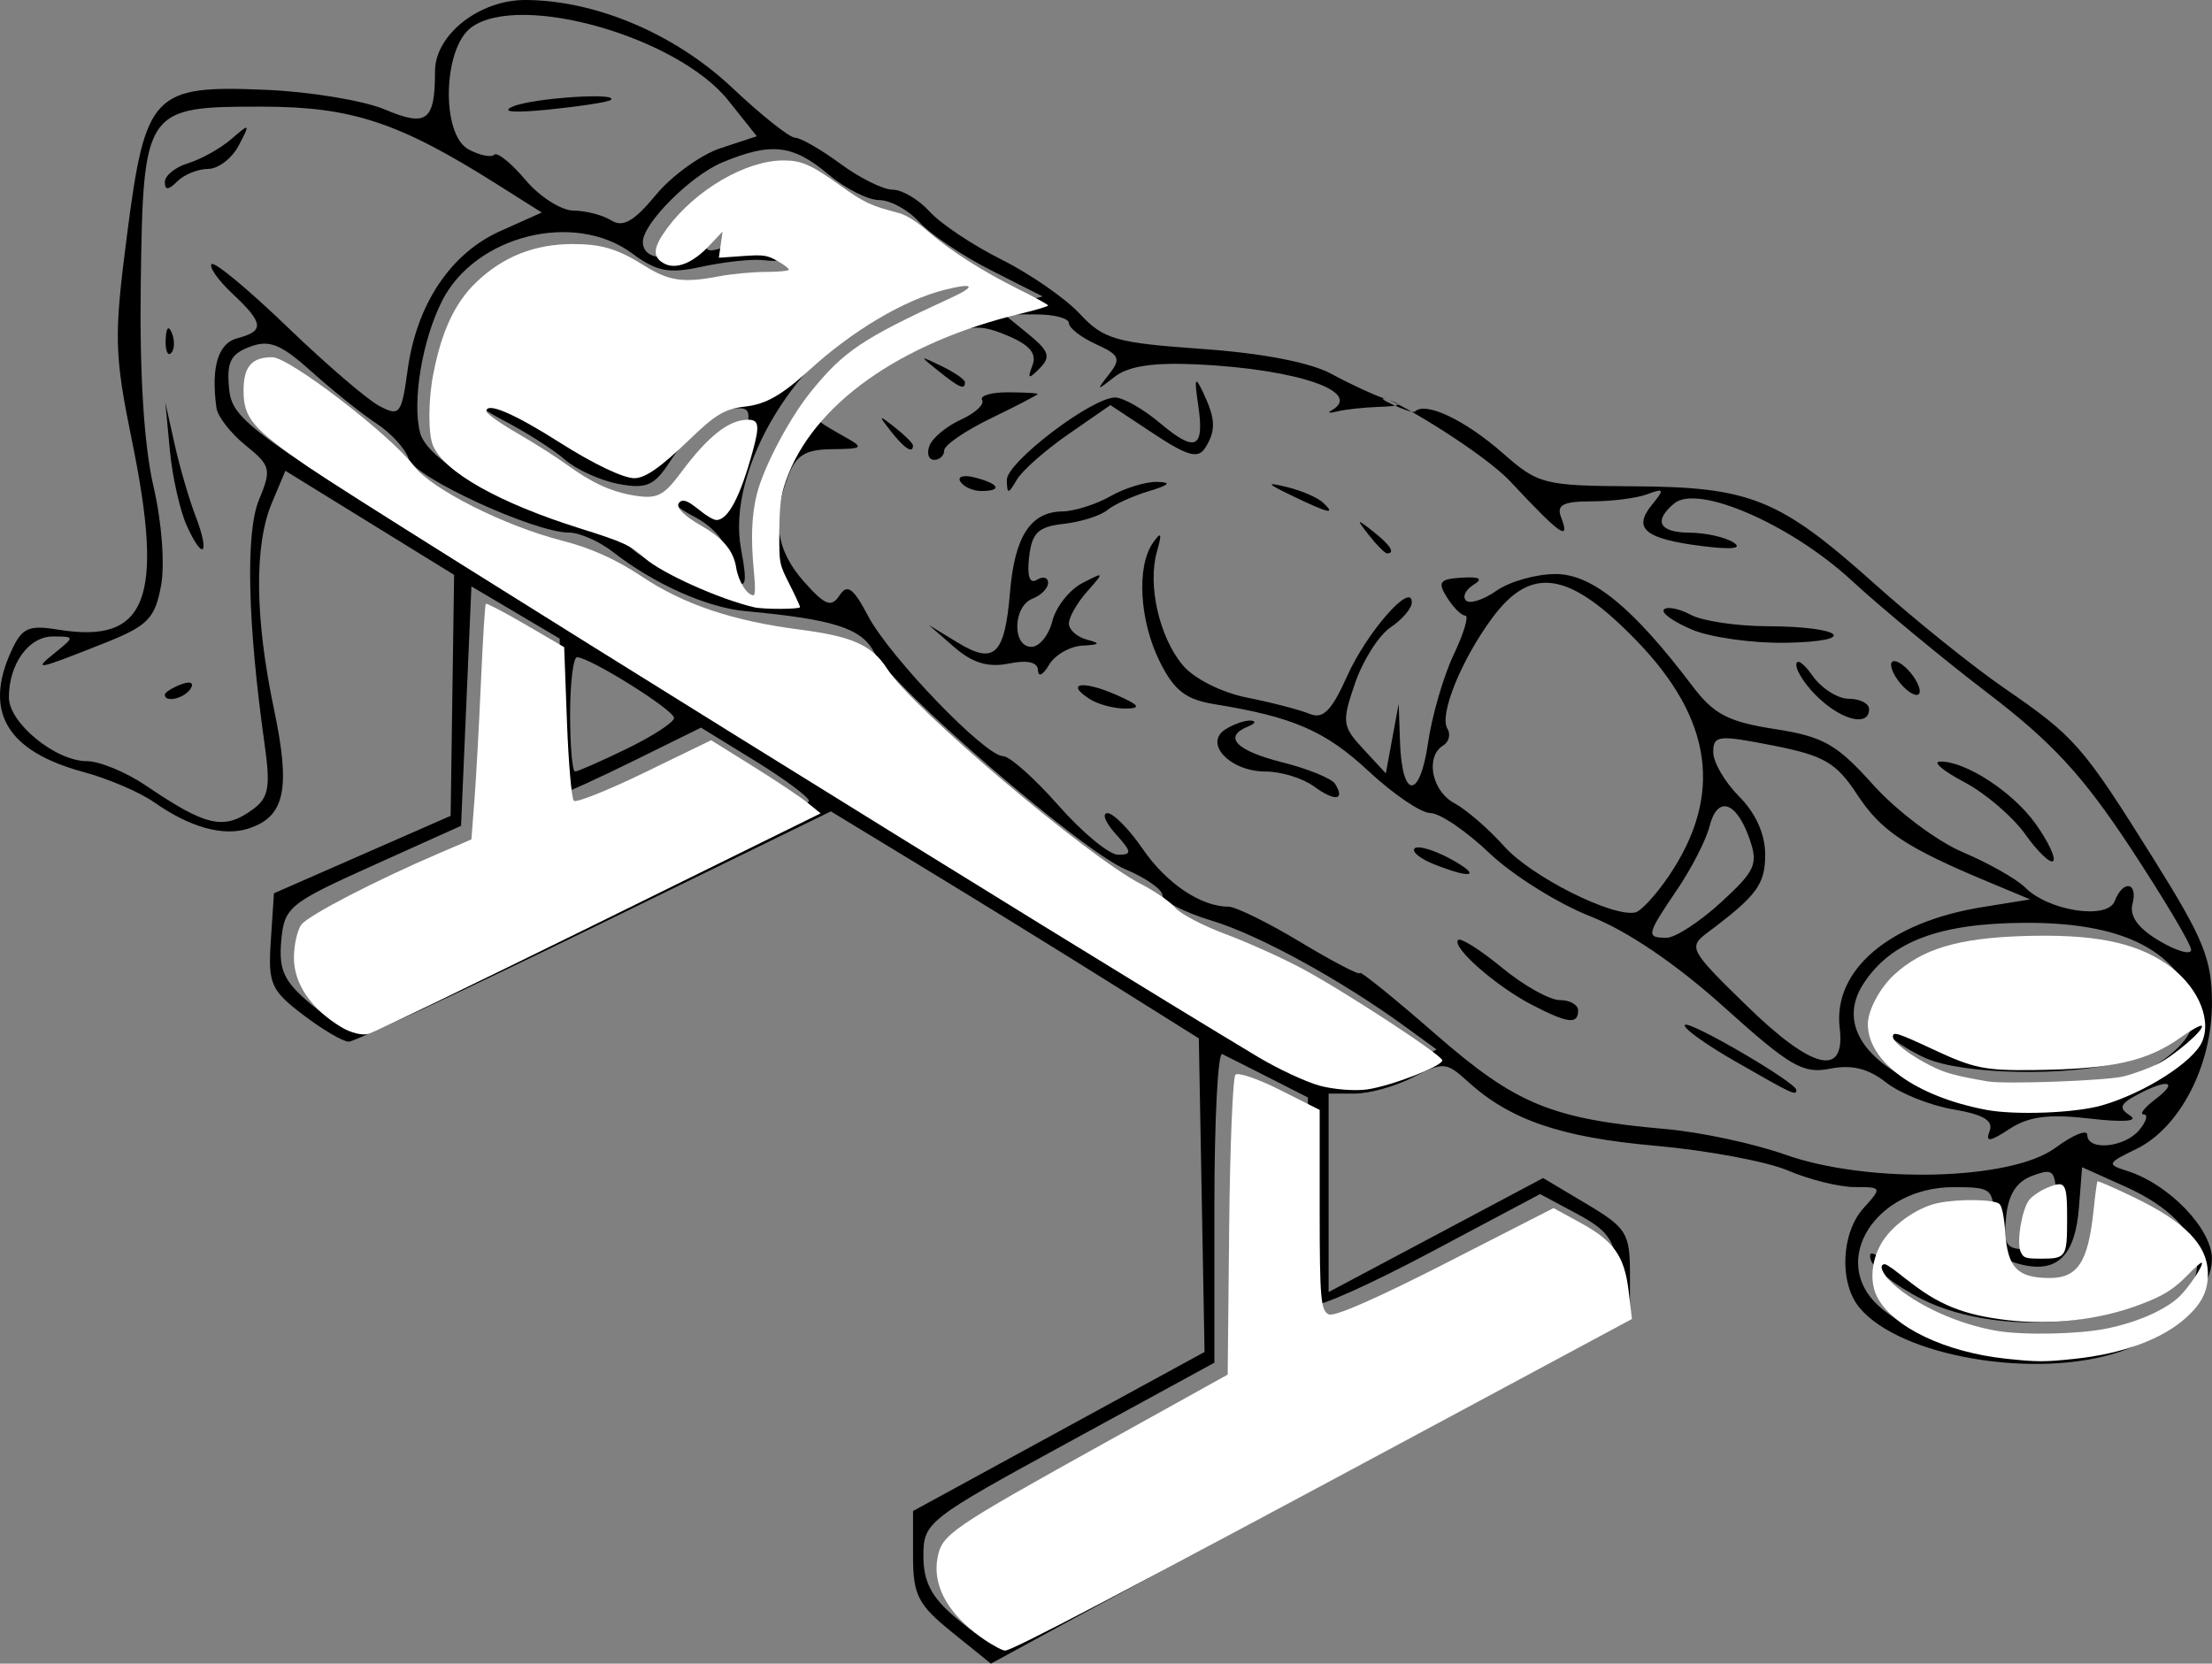 <?xml version="1.0" encoding="UTF-8" standalone="no"?>
<!-- Created with Inkscape (http://www.inkscape.org/) -->

<svg
   xmlns:dc="http://purl.org/dc/elements/1.1/"
   xmlns:cc="http://creativecommons.org/ns#"
   xmlns:rdf="http://www.w3.org/1999/02/22-rdf-syntax-ns#"
   xmlns:svg="http://www.w3.org/2000/svg"
   xmlns="http://www.w3.org/2000/svg"
   xmlns:sodipodi="http://sodipodi.sourceforge.net/DTD/sodipodi-0.dtd"
   xmlns:inkscape="http://www.inkscape.org/namespaces/inkscape"
   width="75.093mm"
   height="56.489mm"
   viewBox="0 0 75.093 56.489"
   version="1.1"
   id="svg8"
   inkscape:version="0.92.3 (2405546, 2018-03-11)"
   sodipodi:docname="default.svg">
  <rect x="0" y="0" width="75.093" height="56.489" fill="#808080" stroke="none"/>
  <defs
     id="defs2" />
  <sodipodi:namedview
     id="base"
     pagecolor="#ffffff"
     bordercolor="#666666"
     borderopacity="1.0"
     inkscape:pageopacity="0.0"
     inkscape:pageshadow="2"
     inkscape:zoom="0.35"
     inkscape:cx="939.98926"
     inkscape:cy="-290.65053"
     inkscape:document-units="mm"
     inkscape:current-layer="layer1"
     showgrid="false"
     fit-margin-top="0"
     fit-margin-left="0"
     fit-margin-right="0"
     fit-margin-bottom="0"
     inkscape:window-width="1366"
     inkscape:window-height="715"
     inkscape:window-x="0"
     inkscape:window-y="27"
     inkscape:window-maximized="1" />
  <g
     inkscape:label="Capa 1"
     inkscape:groupmode="layer"
     id="layer1"
     transform="translate(-1.787,-0.324)">
    <g
       id="g3760"
       inkscape:export-xdpi="96"
       inkscape:export-ydpi="96"
       transform="translate(-207.131,-199.571)">
      <path
         sodipodi:nodetypes="cscccccccccscccccccccsccccccccccsccscscscccccccccccssccccccccccscccsscscscsssccscsccccccccccccsccsccccccscccccccccscccscscccccccsscccccscccscccsccscssccssccsscccscccccsscccccccccccscscccsccscscsscccsscscccsccccsccssccccccccccccccccccsccccscccccsscccscccsscscsccccccsscccccscccccccsscccccccscccscccccsccccccccccccssscccsccsccccsccccccssccscsscsssscccccccscsscccccccccccccccsssccsccccccscscsccccccsccsccccccccccccsccsssscccccccscsccsccccccccscssccsccsscsscccccsccccscccssssccsccccccsccccccscccccccsccscccccccccccccsscssccccscccsc"
         inkscape:connector-curvature="0"
         id="path3724"
         d="m 241.237,255.315 c -1.159,-0.937 -1.323,-1.258 -1.323,-2.592 v -1.523 l 4.948,-2.7 4.948,-2.7 -0.097,-5.324 -0.097,-5.324 -2.999,-1.88 c -1.649,-1.034 -4.46,-2.769 -6.246,-3.854 l -3.247,-1.974 -8.004,3.91 c -4.402,2.151 -8.165,3.91 -8.361,3.91 -0.196,0 -0.896,-0.411 -1.555,-0.914 -1.094,-0.834 -1.189,-1.053 -1.092,-2.519 l 0.106,-1.605 2.999,-1.315 2.999,-1.315 0.059,-4.091 0.059,-4.091 -2.864,-1.767 -2.864,-1.767 -0.458,1.089 c -0.604,1.437 -0.579,3.914 0.071,7.006 0.574,2.729 0.372,3.659 -0.882,4.057 -0.849,0.269 -1.979,-0.048 -3.179,-0.892 -0.487,-0.343 -1.567,-0.806 -2.4,-1.031 -2.595,-0.699 -3.4,-2.037 -2.463,-4.093 0.369,-0.81 0.582,-0.908 1.612,-0.74 2.993,0.486 3.589,-1.035 2.499,-6.376 -0.611,-2.993 -0.625,-3.557 -0.175,-7.034 0.623,-4.821 0.88,-5.088 4.749,-4.919 1.489,0.065 3.291,0.365 4.004,0.666 1.426,0.603 1.702,0.392 1.702,-1.302 0,-1.236 1.509,-2.423 3.073,-2.416 2.389,0.01 5.08,1.153 7.016,2.98 0.989,0.933 1.95,1.697 2.136,1.697 0.186,0 0.876,0.397 1.534,0.882 0.657,0.485 1.457,0.882 1.778,0.882 0.32,0 0.885,0.335 1.254,0.744 0.37,0.409 1.466,1.141 2.436,1.626 0.97,0.485 2.168,1.315 2.661,1.844 0.811,0.869 1.212,0.984 4.157,1.193 2.056,0.146 3.679,0.46 4.394,0.851 0.624,0.341 1.452,0.723 1.84,0.85 0.597,0.195 0.56,0.236 -0.236,0.266 -0.518,0.019 -1.153,0.088 -1.411,0.154 -0.258,0.065 -0.351,0.052 -0.205,-0.029 1.118,-0.625 -1.139,-1.404 -4.536,-1.567 -1.504,-0.072 -2.356,0.056 -2.822,0.423 -0.614,0.483 -0.629,0.477 -0.191,-0.083 0.419,-0.534 0.365,-0.66 -0.441,-1.027 -0.505,-0.23 -0.918,-0.551 -0.918,-0.714 0,-0.163 -0.494,-0.296 -1.097,-0.296 h -1.097 l 0.833,0.681 c 0.687,0.562 0.752,0.762 0.371,1.147 -0.382,0.386 -0.425,0.368 -0.246,-0.101 0.154,-0.404 -0.1,-0.698 -0.881,-1.021 -0.968,-0.401 -1.29,-0.363 -2.752,0.326 -1.577,0.743 -3.823,2.413 -3.549,2.639 0.071,0.058 0.446,0.284 0.834,0.5 0.634,0.354 0.589,0.395 -0.45,0.405 -0.91,0.008 -1.228,0.202 -1.499,0.916 -0.557,1.466 -0.401,2.519 0.532,3.573 0.721,0.815 0.935,0.9 1.211,0.479 0.267,-0.407 0.466,-0.264 0.976,0.701 0.737,1.393 3.968,4.747 4.58,4.754 0.226,0.003 1.073,0.757 1.882,1.676 0.809,0.919 1.72,1.671 2.025,1.671 0.475,0 0.463,-0.1 -0.085,-0.706 -0.351,-0.388 -0.476,-0.706 -0.277,-0.706 0.199,0 0.737,0.547 1.195,1.215 0.801,1.169 1.976,1.96 2.912,1.96 0.245,0 1.349,0.544 2.453,1.209 1.104,0.665 2.008,1.135 2.008,1.045 0,-0.09 1.155,0.843 2.566,2.074 2.74,2.39 3.934,2.881 7.841,3.226 1.164,0.103 2.976,0.492 4.026,0.864 2.821,1.001 7.676,0.881 9.174,-0.227 0.598,-0.442 1.087,-0.641 1.087,-0.441 0,0.553 1.266,0.434 1.764,-0.166 0.242,-0.291 0.31,-0.529 0.152,-0.529 -0.158,0 0.021,-0.233 0.398,-0.518 0.81,-0.612 0.42,-0.707 -0.621,-0.15 -0.587,0.314 -0.635,0.453 -0.241,0.707 0.302,0.196 -0.222,0.234 -1.369,0.101 -1.393,-0.162 -2.074,-0.074 -2.723,0.352 -0.68,0.446 -0.825,0.461 -0.676,0.072 0.136,-0.355 -0.214,-0.563 -1.235,-0.736 -0.784,-0.132 -1.811,-0.544 -2.282,-0.915 -0.603,-0.474 -1.168,-0.612 -1.901,-0.466 -0.915,0.183 -1.357,-0.074 -3.598,-2.092 -1.628,-1.466 -3.277,-2.585 -4.548,-3.086 -1.096,-0.432 -2.634,-1.396 -3.418,-2.143 -0.783,-0.747 -1.683,-1.358 -1.999,-1.358 -0.316,0 -1.261,-0.64 -2.1,-1.422 -1.466,-1.367 -2.567,-1.846 -5.237,-2.276 -0.968,-0.156 -1.368,-0.467 -1.852,-1.44 -0.69,-1.387 -0.798,-3.232 -0.236,-4.034 0.287,-0.41 0.318,-0.343 0.137,0.295 -0.322,1.138 0.079,2.899 0.877,3.855 0.381,0.457 1.321,0.93 2.193,1.103 0.84,0.167 1.791,0.415 2.115,0.55 0.454,0.19 0.745,-0.103 1.272,-1.28 0.665,-1.487 2.196,-3.234 2.196,-2.506 0,0.2 -0.324,0.582 -0.72,0.848 -0.396,0.266 -0.939,1.119 -1.206,1.895 -0.454,1.318 -0.436,1.466 0.279,2.237 l 0.765,0.826 0.218,-1.179 0.218,-1.179 0.046,1.302 c 0.069,1.937 0.671,1.955 0.95,0.028 0.134,-0.925 0.527,-2.278 0.873,-3.005 0.346,-0.728 0.523,-1.323 0.393,-1.323 -0.13,0 -0.409,-0.278 -0.621,-0.617 -0.327,-0.523 -0.251,-0.626 0.498,-0.672 0.617,-0.038 0.737,0.036 0.399,0.245 -0.267,0.165 -0.381,0.404 -0.253,0.531 0.127,0.127 0.595,-0.023 1.038,-0.334 0.444,-0.311 1.346,-0.565 2.005,-0.565 1.241,0 2.626,1.135 4.647,3.806 0.722,0.955 1.215,1.212 2.788,1.456 1.654,0.256 2.105,0.512 3.351,1.9 0.792,0.882 2.158,1.909 3.035,2.281 0.877,0.372 1.83,0.912 2.118,1.2 0.801,0.801 2.795,1.105 3.041,0.464 0.282,-0.736 0.799,-0.654 0.603,0.096 -0.108,0.414 0.194,0.829 0.915,1.255 0.592,0.35 1.077,0.486 1.077,0.302 0,-0.184 -0.926,-1.741 -2.057,-3.46 -1.612,-2.449 -2.657,-3.584 -4.828,-5.242 -1.524,-1.164 -3.617,-2.896 -4.651,-3.848 -2.066,-1.903 -5.213,-3.27 -6.01,-2.609 -0.721,0.598 -0.515,0.989 0.524,0.995 0.534,0.003 1.2,0.151 1.481,0.329 0.331,0.209 -0.041,0.254 -1.058,0.126 -1.936,-0.243 -2.365,-0.592 -1.713,-1.393 0.442,-0.542 0.425,-0.583 -0.15,-0.368 -0.355,0.133 -1.206,0.242 -1.89,0.242 -0.961,0 -1.197,0.12 -1.041,0.529 0.331,0.863 -0.01,0.625 -1.717,-1.201 -0.89,-0.951 -3.732,-2.679 -4.231,-2.804 -0.499,-0.125 0.885,0.533 0.99,0.428 0.353,-0.353 1.691,0.279 2.973,1.403 1.222,1.073 1.393,1.116 4.475,1.134 3.944,0.023 4.932,0.424 8.161,3.316 1.348,1.207 3.325,2.797 4.392,3.532 2.419,1.667 2.657,1.939 5.081,5.814 1.702,2.72 1.975,3.396 1.975,4.891 0,2.127 -1.095,4.235 -2.571,4.95 -0.993,0.481 -1.009,0.521 -0.296,0.747 1.408,0.447 2.866,1.962 2.866,2.978 0,1.154 -1.425,2.588 -3.139,3.162 -2.838,0.949 -7.446,0.164 -8.826,-1.502 -0.696,-0.84 -0.624,-2.537 0.143,-3.384 0.629,-0.695 0.622,-0.71 -0.305,-0.71 -0.521,0 -1.538,-0.252 -2.26,-0.56 -0.721,-0.308 -2.755,-0.688 -4.52,-0.844 -3.207,-0.285 -4.929,-0.877 -6.369,-2.193 -0.71,-0.648 -0.826,-0.657 -1.835,-0.135 -0.592,0.306 -1.482,0.557 -1.976,0.557 h -0.899 v 3.37 3.37 l 3.641,-1.936 3.641,-1.936 1.474,0.879 c 1.363,0.813 1.474,0.992 1.474,2.387 v 1.508 l -3.792,2.056 c -2.086,1.131 -5.856,3.161 -8.378,4.511 -2.522,1.35 -5.697,3.061 -7.056,3.801 l -2.469,1.346 z m 12.13,-5.277 10.574,-5.687 -0.107,-1.28 c -0.088,-1.058 -0.326,-1.397 -1.37,-1.956 l -1.263,-0.676 -3.725,1.98 c -2.049,1.089 -3.822,1.883 -3.941,1.764 -0.119,-0.119 -0.216,-1.748 -0.216,-3.62 v -3.404 l -1.323,-0.673 c -0.728,-0.37 -1.442,-0.731 -1.587,-0.8 -0.146,-0.07 -0.265,2.259 -0.265,5.176 v 5.303 l -4.939,2.695 c -4.819,2.629 -4.939,2.723 -4.939,3.867 0,0.876 0.274,1.403 1.085,2.086 0.597,0.502 1.165,0.913 1.263,0.913 0.098,0 4.936,-2.559 10.751,-5.687 z m 28.296,-5.06 c 2.671,-1.288 2.406,-3.444 -0.59,-4.79 l -1.472,-0.661 -0.107,1.369 c -0.129,1.644 -0.739,2.24 -1.976,1.93 -0.761,-0.191 -0.916,-0.433 -0.916,-1.426 0,-1.154 -0.049,-1.196 -1.364,-1.196 -2.657,0 -4.233,2.504 -2.54,4.036 1.836,1.662 6.289,2.029 8.964,0.74 z m -7.525,-0.983 c -0.856,-0.437 -1.626,-1.032 -1.711,-1.323 -0.103,-0.352 0.128,-0.271 0.688,0.241 1.195,1.093 2.538,1.523 4.757,1.523 2.087,0 4.173,-0.702 4.995,-1.679 0.449,-0.535 0.449,-0.5 -10e-4,0.268 -1.085,1.85 -5.943,2.39 -8.728,0.97 z m 4.582,-3.075 c 0,-1.303 -0.055,-1.38 -0.794,-1.108 -0.551,0.202 -0.828,0.63 -0.904,1.4 -0.098,0.983 -0.008,1.108 0.794,1.108 0.819,0 0.904,-0.133 0.904,-1.4 z m 2.457,-4.333 c 2.022,-1.036 2.602,-1.916 2.026,-3.071 -0.773,-1.551 -2.59,-2.301 -5.541,-2.287 -2.901,0.014 -4.541,0.63 -5.475,2.054 -1.93,2.945 4.838,5.432 8.99,3.303 z m -6.867,-0.754 c -0.582,-0.254 -1.259,-0.703 -1.505,-0.999 -0.279,-0.336 0.185,-0.213 1.235,0.327 1.467,0.755 2.032,0.847 4.427,0.718 2.164,-0.116 2.986,-0.322 3.881,-0.971 1.068,-0.775 1.096,-0.778 0.465,-0.06 -0.369,0.42 -1.242,0.922 -1.94,1.116 -1.768,0.491 -5.295,0.42 -6.562,-0.132 z m -17.731,0.269 1.108,-0.573 -1.029,-0.75 c -2.199,-1.603 -4.999,-3.14 -6.602,-3.623 -0.922,-0.278 -1.676,-0.666 -1.676,-0.863 0,-0.196 -0.566,-0.593 -1.257,-0.882 -1.477,-0.617 -7.895,-6.16 -8.527,-7.364 -0.432,-0.824 -1.368,-1.123 -4.383,-1.403 -1.304,-0.121 -3.095,-0.923 -4.489,-2.01 -0.463,-0.361 -1.134,-0.656 -1.492,-0.656 -1.171,0 -5.237,-1.869 -5.437,-2.499 -0.107,-0.337 -0.598,-0.878 -1.092,-1.201 -0.493,-0.323 -1.479,-1.111 -2.191,-1.751 -1.054,-0.947 -1.445,-1.107 -2.11,-0.858 -0.657,0.246 -0.795,0.524 -0.706,1.427 0.104,1.055 0.65,1.456 9.283,6.812 5.045,3.13 12.919,8.021 17.499,10.869 4.58,2.848 8.707,5.33 9.172,5.516 1.284,0.514 2.7,0.445 3.929,-0.19 z m 14.793,-1.305 c -0.232,-1.967 1.686,-3.592 4.844,-4.102 l 1.622,-0.262 -1.411,-0.589 c -2.812,-1.174 -3.648,-1.73 -4.462,-2.972 -0.711,-1.083 -1.119,-1.321 -2.858,-1.664 -1.857,-0.366 -2.028,-0.347 -2.028,0.226 0,0.344 0.397,1.023 0.882,1.508 0.556,0.556 0.882,1.28 0.882,1.96 0,1.021 -0.275,1.396 -1.94,2.645 -0.683,0.513 -0.642,0.591 1.319,2.503 2.233,2.176 3.35,2.441 3.151,0.748 z m -42.616,-3.766 c 4.193,-2.037 7.625,-3.81 7.627,-3.938 0.002,-0.129 -0.823,-0.742 -1.832,-1.363 l -1.835,-1.129 -2.228,1.099 c -1.226,0.604 -2.305,1.099 -2.398,1.099 -0.093,0 -0.17,-1.175 -0.17,-2.61 v -2.61 l -1.499,-0.887 -1.499,-0.887 -0.176,4.065 -0.176,4.065 -2.999,1.351 c -2.85,1.284 -3.004,1.411 -3.105,2.559 -0.088,0.993 0.093,1.376 1.015,2.152 0.617,0.519 1.241,0.897 1.387,0.841 0.146,-0.057 3.697,-1.77 7.89,-3.807 z m 38.584,-0.495 c 1.174,-1.076 1.274,-1.301 0.965,-2.176 -0.448,-1.269 -1.087,-1.46 -1.352,-0.406 -0.115,0.459 -0.61,1.426 -1.1,2.148 -1.042,1.536 -1.064,1.634 -0.357,1.634 0.294,0 1.124,-0.54 1.844,-1.2 z m -1.77,-0.895 c 1.85,-2.731 1.497,-5.317 -1.091,-7.989 -2.296,-2.371 -3.582,-2.571 -4.911,-0.764 -1.05,1.427 -1.8,3.284 -1.514,3.747 0.119,0.192 0.055,0.449 -0.142,0.571 -0.617,0.381 -0.392,1.548 0.378,1.96 0.405,0.217 1.171,0.88 1.701,1.474 0.908,1.016 3.666,2.405 4.442,2.236 0.194,-0.042 0.706,-0.598 1.138,-1.236 z m -48.073,-2.26 c 0.543,-0.397 0.609,-0.755 0.405,-2.205 -0.58,-4.121 -0.652,-7.197 -0.194,-8.304 0.432,-1.044 0.403,-1.164 -0.454,-1.857 -0.504,-0.408 -0.949,-0.98 -0.988,-1.271 -0.189,-1.393 0.053,-2.194 0.717,-2.367 0.921,-0.241 0.89,-0.512 -0.175,-1.512 -0.484,-0.455 -0.802,-0.906 -0.706,-1.002 0.096,-0.096 1.246,0.858 2.556,2.12 1.31,1.262 2.718,2.473 3.129,2.692 0.7,0.372 0.762,0.294 0.97,-1.224 0.306,-2.229 1.458,-3.955 3.148,-4.711 l 1.405,-0.629 -1.53,-0.966 c -3.321,-2.096 -4.919,-2.625 -7.949,-2.629 -4.007,-0.005 -4.052,0.06 -4.135,6.047 -0.042,3.022 0.112,5.471 0.43,6.835 0.285,1.225 0.394,2.663 0.257,3.395 -0.208,1.107 -0.451,1.354 -1.905,1.932 -2.336,0.929 -2.463,0.953 -1.691,0.332 0.672,-0.541 0.671,-0.551 -0.076,-0.551 -0.818,0 -1.491,0.933 -1.491,2.068 0,0.868 1.584,2.165 2.644,2.165 0.432,0 1.338,0.375 2.015,0.834 2.042,1.386 2.642,1.52 3.616,0.808 z m -2.983,-3.898 c 0,-0.076 0.246,-0.233 0.547,-0.349 0.314,-0.12 0.456,-0.061 0.332,0.139 -0.207,0.335 -0.879,0.496 -0.879,0.21 z m 0.75,-5.726 c -0.233,-0.511 -0.493,-1.662 -0.578,-2.559 l -0.155,-1.631 0.315,1.411 c 0.173,0.776 0.491,1.87 0.707,2.43 0.5,1.301 0.271,1.577 -0.289,0.349 z m -0.722,-6.336 c 0.017,-0.411 0.101,-0.495 0.213,-0.213 0.102,0.255 0.089,0.559 -0.028,0.676 -0.117,0.117 -0.201,-0.091 -0.185,-0.463 z m -0.028,-5.344 c 0,-0.22 0.357,-0.508 0.794,-0.641 0.437,-0.133 1.095,-0.501 1.462,-0.818 0.637,-0.549 0.649,-0.539 0.252,0.218 -0.229,0.437 -0.697,0.794 -1.039,0.794 -0.342,0 -0.813,0.191 -1.046,0.423 -0.301,0.301 -0.423,0.308 -0.423,0.024 z m 15.689,19.238 c 0.878,-0.427 1.597,-0.896 1.597,-1.043 0,-0.27 -2.862,-2.061 -3.294,-2.061 -0.128,0 -0.234,0.873 -0.234,1.94 0,1.067 0.075,1.94 0.167,1.94 0.092,0 0.886,-0.349 1.764,-0.776 z m 5.285,-5.704 c -0.605,-0.863 -0.665,-2.598 -0.138,-3.992 0.828,-2.192 3.722,-4.316 7.038,-5.164 l 1.928,-0.493 -1.76,-0.893 c -0.968,-0.491 -2.063,-1.227 -2.432,-1.636 -0.37,-0.409 -0.982,-0.744 -1.36,-0.744 -0.378,0 -1.16,-0.397 -1.736,-0.882 -1.194,-1.005 -1.938,-1.087 -3.592,-0.396 -1.074,0.449 -2.694,2.071 -2.694,2.698 0,0.728 1.25,0.673 1.842,-0.081 0.486,-0.619 0.581,-0.655 0.402,-0.153 -0.195,0.547 -0.107,0.618 0.517,0.419 0.413,-0.131 1.033,-0.072 1.376,0.131 0.575,0.341 0.569,0.364 -0.081,0.301 -0.388,-0.038 -1.314,0.064 -2.058,0.226 -1.119,0.244 -1.527,0.165 -2.367,-0.456 -1.96,-1.449 -5.322,-0.607 -6.447,1.615 -0.672,1.327 -1.019,3.394 -0.75,4.467 0.239,0.953 2.652,2.319 5.345,3.027 0.816,0.215 1.59,0.561 1.719,0.77 0.385,0.623 3.432,1.892 4.638,1.931 1.068,0.035 1.097,0.001 0.609,-0.696 z m -1.689,-0.105 c -0.129,-0.129 -0.235,-0.522 -0.235,-0.873 0,-0.356 -0.482,-0.887 -1.091,-1.202 -0.6,-0.31 -0.994,-0.661 -0.876,-0.779 0.118,-0.118 0.403,-0.027 0.632,0.202 0.763,0.763 1.186,0.434 1.732,-1.346 0.491,-1.601 0.49,-1.763 -0.016,-1.753 -0.731,0.015 -1.523,0.646 -2.291,1.826 -0.525,0.807 -0.795,0.923 -1.737,0.746 -0.614,-0.115 -1.433,-0.487 -1.821,-0.826 -0.388,-0.34 -1.341,-0.946 -2.117,-1.348 -0.776,-0.402 -1.149,-0.738 -0.829,-0.746 0.32,-0.009 1.408,0.54 2.417,1.219 1.009,0.679 2.141,1.235 2.516,1.235 0.374,0 1.169,-0.556 1.765,-1.235 0.738,-0.841 1.389,-1.235 2.04,-1.235 0.609,0 1.331,-0.395 1.992,-1.09 1.249,-1.313 3.47,-2.631 4.917,-2.916 1.172,-0.231 1.211,-0.254 -1.85,1.106 -2.933,1.304 -5.379,5.337 -4.873,8.036 0.227,1.212 0.169,1.422 -0.275,0.979 z m -0.413,-14.581 1.225,-0.404 -0.965,-1.211 c -1.723,-2.163 -7.08,-3.689 -8.726,-2.486 -0.97,0.709 -1.036,3.641 -0.093,4.145 0.375,0.201 0.766,0.282 0.868,0.18 0.102,-0.102 0.579,0.282 1.059,0.853 0.481,0.571 1.217,1.041 1.636,1.044 0.419,0.003 0.997,0.154 1.284,0.335 0.389,0.246 0.772,0.026 1.504,-0.861 0.54,-0.655 1.533,-1.373 2.207,-1.596 z m -7.054,-1.415 c 0.676,-0.287 3.626,-0.485 3.322,-0.222 -0.081,0.07 -1.02,0.216 -2.087,0.325 -1.207,0.123 -1.674,0.084 -1.235,-0.102 z m 41.507,32.43 c -1.037,-0.595 -1.811,-1.155 -1.721,-1.245 0.158,-0.158 3.782,1.958 3.782,2.209 0,0.207 -0.11,0.155 -2.061,-0.964 z m -6.934,-1.937 c -1.212,-0.63 -2.719,-1.959 -2.486,-2.192 0.086,-0.086 0.757,0.338 1.49,0.942 0.733,0.604 1.615,1.099 1.958,1.099 0.344,0 0.625,0.159 0.625,0.353 0,0.485 -0.352,0.441 -1.587,-0.202 z m -3.314,-4.767 c -0.465,-0.186 -0.757,-0.426 -0.649,-0.534 0.108,-0.108 0.647,0.048 1.198,0.346 1.108,0.601 0.771,0.716 -0.549,0.188 z m 20.081,-1.014 c -0.425,-0.597 -1.355,-1.393 -2.067,-1.769 -0.712,-0.376 -1.088,-0.691 -0.836,-0.699 0.855,-0.029 2.481,1.028 3.256,2.116 0.425,0.596 0.692,1.163 0.595,1.26 -0.097,0.097 -0.524,-0.312 -0.949,-0.908 z M 253.516,226.592 c -0.376,-0.275 -1.111,-0.5 -1.632,-0.5 -1.205,0 -2.116,-0.957 -1.364,-1.433 0.279,-0.176 0.665,-0.31 0.859,-0.298 0.194,0.012 0.154,0.103 -0.088,0.2 -0.864,0.349 -0.417,0.821 1.153,1.216 0.876,0.221 1.686,0.551 1.799,0.734 0.35,0.566 -0.009,0.605 -0.727,0.081 z m 17.156,-2.984 c -0.425,-0.396 -0.772,-0.907 -0.772,-1.137 0,-0.23 0.247,-0.065 0.549,0.367 0.302,0.431 0.858,0.784 1.235,0.784 0.377,0 0.686,0.159 0.686,0.353 0,0.587 -0.878,0.397 -1.697,-0.367 z m -24.751,0.028 c -0.861,-0.544 -0.261,-0.652 0.872,-0.156 0.802,0.351 0.888,0.466 0.353,0.474 -0.388,0.006 -0.939,-0.137 -1.225,-0.318 z m 27.506,-0.543 c -0.249,-0.3 -0.374,-0.626 -0.277,-0.723 0.097,-0.097 0.38,0.069 0.63,0.37 0.249,0.3 0.374,0.626 0.277,0.723 -0.097,0.097 -0.38,-0.069 -0.63,-0.37 z m -29.27,-0.432 c -0.007,-0.284 -0.349,-0.365 -0.994,-0.235 -0.701,0.14 -1.233,-0.02 -1.852,-0.559 l -0.869,-0.756 0.988,0.603 c 1.246,0.76 1.598,0.421 1.776,-1.709 0.158,-1.897 0.695,-2.727 1.777,-2.745 0.413,-0.007 1.147,-0.239 1.633,-0.517 0.485,-0.277 1.199,-0.496 1.587,-0.486 0.502,0.013 0.419,0.104 -0.287,0.316 -0.546,0.164 -1.181,0.454 -1.411,0.644 -0.23,0.19 -0.895,0.4 -1.477,0.465 -0.867,0.098 -1.079,0.301 -1.174,1.127 -0.075,0.652 0.019,0.925 0.265,0.773 0.209,-0.129 0.38,-0.084 0.38,0.101 0,0.185 -0.238,0.427 -0.529,0.539 -0.667,0.256 -0.699,1.636 -0.038,1.636 0.27,0 0.589,-0.392 0.71,-0.872 0.12,-0.479 0.574,-1.058 1.008,-1.286 0.766,-0.402 0.771,-0.393 0.172,0.282 -0.34,0.383 -0.617,0.871 -0.617,1.084 0,0.213 0.278,0.46 0.617,0.549 0.475,0.124 0.438,0.171 -0.159,0.202 -0.427,0.022 -0.938,0.319 -1.136,0.658 -0.198,0.34 -0.364,0.423 -0.37,0.185 z m 22.201,-1.388 c -0.633,-0.266 -1.062,-0.574 -0.952,-0.684 0.11,-0.11 0.52,-0.028 0.912,0.182 0.392,0.21 1.556,0.384 2.588,0.387 2.586,0.007 3.168,0.515 0.644,0.562 -1.122,0.021 -2.559,-0.18 -3.192,-0.446 z m -10.968,-3.207 c -0.439,-0.56 -0.426,-0.572 0.133,-0.133 0.588,0.461 0.775,0.751 0.484,0.751 -0.073,0 -0.351,-0.278 -0.617,-0.617 z m -2.601,-1.335 c -0.886,-0.427 -0.915,-0.475 -0.176,-0.297 0.485,0.117 1.033,0.353 1.217,0.526 0.457,0.427 0.206,0.372 -1.041,-0.228 z m -11.269,-0.484 c -0.109,-0.176 0.12,-0.237 0.508,-0.135 0.824,0.215 0.928,0.455 0.198,0.455 -0.28,0 -0.597,-0.144 -0.706,-0.32 z m 1.578,-0.053 c -0.012,-0.598 2.88,-2.802 3.677,-2.802 0.27,0 0.958,0.392 1.528,0.872 1.213,1.021 1.515,0.869 1.287,-0.649 -0.134,-0.889 -0.101,-0.967 0.169,-0.399 0.429,0.905 0.444,1.299 0.072,1.887 -0.24,0.379 -0.598,0.28 -1.759,-0.488 l -1.458,-0.965 -1.426,0.988 c -0.784,0.543 -1.573,1.239 -1.752,1.547 -0.292,0.499 -0.328,0.5 -0.338,0.009 z m -2.626,-1.167 c 0.102,-0.265 0.582,-0.662 1.067,-0.883 0.485,-0.221 0.809,-0.52 0.72,-0.665 -0.089,-0.145 0.298,-0.263 0.862,-0.263 0.564,0 1.025,0.025 1.025,0.057 0,0.031 -0.714,0.403 -1.587,0.825 -0.873,0.423 -1.587,0.913 -1.587,1.09 0,0.177 -0.154,0.321 -0.342,0.321 -0.188,0 -0.259,-0.217 -0.157,-0.481 z m -1.31,-0.489 c -0.439,-0.56 -0.426,-0.572 0.133,-0.133 0.34,0.266 0.617,0.544 0.617,0.617 0,0.29 -0.29,0.103 -0.751,-0.484 z m 1.612,-2.048 c -0.658,-0.527 -0.653,-0.533 0.109,-0.164 0.437,0.212 0.794,0.458 0.794,0.549 0,0.27 -0.183,0.192 -0.903,-0.385 z"
         style="fill:#000000;stroke-width:0.353" />
      <path
         transform="scale(0.265)"
         inkscape:connector-curvature="0"
         id="path3728"
         d="m 913.287,963.52 c -3.72,-2.859 -5.439,-6.277 -4.818,-9.583 0.569,-3.033 1.523,-3.688 21.742,-14.918 l 15.433,-8.571 0.191,-18.905 c 0.105,-10.398 0.467,-19.181 0.804,-19.518 0.341,-0.341 2.869,0.523 5.702,1.95 l 5.089,2.563 v 12.871 c 0,11.384 0.138,12.924 1.198,13.33 0.764,0.293 6.186,-2.09 14.978,-6.583 l 13.78,-7.043 3.415,1.867 c 4.316,2.36 5.671,4.272 6.206,8.761 l 0.426,3.578 -25.18,13.533 c -40.287,21.652 -54.187,28.954 -55.119,28.954 -0.48,0 -2.211,-1.028 -3.846,-2.285 z"
         style="fill:#ffffff;stroke-width:0.714" />
      <path
         transform="scale(0.265)"
         inkscape:connector-curvature="0"
         id="path3730"
         d="m 832.039,885.898 c -3.853,-2.343 -6.041,-5.579 -6.016,-8.898 0.013,-1.639 0.444,-3.536 0.959,-4.214 0.914,-1.204 9.599,-5.7 17.718,-9.174 l 4.057,-1.736 0.388,-5 c 0.213,-2.75 0.586,-9.5 0.829,-15 0.243,-5.5 0.526,-10.087 0.63,-10.193 0.104,-0.106 2.405,1.101 5.114,2.682 l 4.926,2.876 0.357,9.58 c 0.196,5.269 0.593,9.816 0.881,10.104 0.288,0.288 4.363,-1.34 9.055,-3.618 l 8.531,-4.142 5.337,3.327 c 2.936,1.83 6.092,3.938 7.014,4.684 l 1.677,1.358 -28.212,13.9 c -15.517,7.645 -28.856,14.099 -29.643,14.343 -0.836,0.258 -2.333,-0.106 -3.602,-0.878 z"
         style="fill:#ffffff;stroke-width:0.714" />
      <path
         transform="scale(0.265)"
         inkscape:connector-curvature="0"
         id="path3732"
         d="m 957.416,893.426 c -1.775,-0.488 -5.31,-2.135 -7.857,-3.661 -23.423,-14.035 -113.33,-69.901 -121.622,-75.573 -7.206,-4.929 -8.366,-6.292 -8.366,-9.831 0,-3.062 1.039,-4.27 3.672,-4.27 2.197,0 15.095,9.908 18.203,13.982 2.249,2.948 11.585,7.646 18.92,9.52 3.682,0.941 6.968,2.416 10.177,4.568 5.355,3.591 11.662,5.717 20.255,6.826 6.823,0.881 9.296,2 11.273,5.101 3.16,4.958 25.659,24.015 32.48,27.512 1.779,0.912 3.756,2.284 4.395,3.049 0.638,0.765 3.531,2.278 6.429,3.361 2.898,1.084 7.358,3.097 9.911,4.475 5.506,2.97 17.851,11.057 17.854,11.696 0.004,0.748 -6.597,3.302 -9.64,3.729 -1.571,0.221 -4.309,0.002 -6.084,-0.485 z"
         style="fill:#ffffff;stroke-width:0.714" />
      <path
         transform="scale(0.265)"
         inkscape:connector-curvature="0"
         id="path3744"
         d="m 884.964,832.127 c -4.456,-1.04 -11.856,-4.372 -14.025,-6.317 -1.817,-1.629 -2.736,-2.05 -8.239,-3.776 -10.368,-3.252 -17.443,-7.239 -18.862,-10.629 -0.626,-1.494 -0.614,-5.777 0.024,-9.087 1.076,-5.58 2.78,-9.22 5.555,-11.867 3.428,-3.27 7.465,-4.861 12.333,-4.861 3.674,0 5.741,0.621 9.107,2.734 3.201,2.01 5.027,2.277 9.593,1.407 1.642,-0.313 4.334,-0.569 5.982,-0.569 1.648,0 2.996,-0.131 2.996,-0.291 0,-0.16 -0.664,-0.665 -1.476,-1.121 -1.33,-0.748 -1.774,-0.809 -4.484,-0.617 l -3.007,0.212 0.238,-1.68 0.238,-1.68 -1.736,1.84 c -2.123,2.249 -4.28,3.081 -5.795,2.235 -1.499,-0.838 -1.385,-2.03 0.431,-4.497 3.614,-4.909 10.082,-8.685 14.877,-8.685 2.357,0 3.589,0.547 7.4,3.283 2.961,2.126 3.79,2.512 7.451,3.471 0.88,0.231 2.296,1.116 3.571,2.235 2.85,2.499 7.034,5.182 11.667,7.482 2.112,1.048 3.839,1.999 3.839,2.112 0,0.113 -1.567,0.581 -3.482,1.039 -15.526,3.717 -26.735,11.701 -30.118,21.45 -0.645,1.86 -0.811,3.144 -0.835,6.461 -0.029,4.102 -0.017,4.164 1.311,6.786 0.737,1.455 1.34,2.767 1.339,2.914 -0.002,0.285 -4.69,0.299 -5.894,0.018 z m -0.022,-4.661 c -0.404,-4.134 -0.284,-7.158 0.39,-9.847 0.871,-3.471 4.15,-9.688 6.913,-13.106 4.202,-5.197 6.632,-6.827 17.885,-11.997 3.389,-1.557 3.048,-2.014 -0.781,-1.05 -5.18,1.305 -11.757,5.205 -17.273,10.244 -3.553,3.245 -5.58,4.401 -8.254,4.704 -2.577,0.292 -3.783,1.005 -7.073,4.18 -3.739,3.61 -5.715,4.997 -7.117,4.997 -1.418,0 -5.255,-1.834 -9.542,-4.562 -5.858,-3.726 -9.412,-5.243 -9.412,-4.017 0,0.297 1.722,1.524 3.929,2.799 2.161,1.249 5.054,3.087 6.429,4.085 3.161,2.295 5.632,3.429 8.517,3.907 2.966,0.492 3.814,0.081 6.051,-2.928 3.468,-4.665 6.113,-6.757 8.569,-6.776 1.422,-0.011 1.535,0.716 0.629,4.025 -1.614,5.889 -3.163,8.825 -4.656,8.825 -0.357,0 -1.322,-0.562 -2.145,-1.25 -1.543,-1.289 -2.285,-1.529 -2.692,-0.87 -0.335,0.543 0.755,1.624 2.847,2.823 2.849,1.633 4.181,3.223 4.525,5.4 0.278,1.757 1.396,3.54 2.221,3.54 0.222,0 0.237,-1.128 0.042,-3.125 z"
         style="fill:#ffffff;stroke-width:0.357" />
      <path
         transform="scale(0.265)"
         inkscape:connector-curvature="0"
         id="path3746"
         d="m 1042.765,896.515 c -8.989,-1.714 -15.084,-6.128 -15.114,-10.943 -0.011,-1.766 1.518,-4.651 3.37,-6.357 3.6,-3.318 8.16,-4.688 16.502,-4.957 8.82,-0.284 14.135,0.729 18.256,3.481 3.93,2.624 5.977,6.964 4.719,10.001 -1.081,2.611 -7.406,6.648 -12.869,8.215 -3.437,0.986 -11.117,1.276 -14.864,0.561 z m 17.673,-4.281 c 1.242,-0.316 3.164,-1.016 4.271,-1.555 2.133,-1.039 6.143,-4.487 5.718,-4.918 -0.138,-0.14 -1.337,0.519 -2.664,1.466 -4.351,3.105 -8.821,4.091 -19.038,4.201 -6.095,0.066 -7.556,-0.237 -12.654,-2.621 -4.602,-2.152 -5.214,-2.347 -5.214,-1.663 0,0.709 2.187,2.393 4.836,3.725 1.882,0.947 3.131,1.29 7.307,2.01 2.267,0.391 15.256,-0.09 17.438,-0.646 z"
         style="fill:#ffffff;stroke-width:0.357" />
      <path
         transform="scale(0.265)"
         inkscape:connector-curvature="0"
         id="path3748"
         d="m 1045.412,928.418 c -7.84,-0.829 -14.564,-4.045 -16.57,-7.924 -0.952,-1.84 -0.763,-4.527 0.473,-6.748 1.298,-2.333 4.534,-4.68 7.256,-5.264 2.679,-0.574 7.333,-0.507 7.955,0.116 0.318,0.318 0.589,1.674 0.728,3.649 0.316,4.482 1.542,5.773 5.531,5.825 3.745,0.049 5.092,-1.979 5.785,-8.704 0.201,-1.95 0.426,-3.606 0.5,-3.681 0.074,-0.074 2.126,0.821 4.558,1.99 6.723,3.23 9.585,6.186 9.585,9.9 0,2.145 -0.769,3.717 -2.683,5.48 -3.065,2.825 -8.158,4.72 -14.46,5.381 -3.807,0.399 -4.721,0.397 -8.659,-0.02 z m 12.878,-3.879 c 3.782,-0.78 7.18,-2.244 9.077,-3.909 1.228,-1.078 3.355,-4.221 3.058,-4.518 -0.076,-0.076 -0.832,0.578 -1.68,1.453 -1.91,1.971 -3.177,2.764 -6.274,3.93 -5.127,1.93 -11.21,2.641 -16.918,1.977 -5.651,-0.657 -8.95,-1.993 -12.95,-5.246 -1.299,-1.056 -2.544,-1.92 -2.768,-1.92 -0.847,0 -0.354,1.229 0.989,2.47 3.013,2.781 8.441,5.243 13.387,6.07 3.469,0.58 10.523,0.427 14.078,-0.307 z"
         style="fill:#ffffff;stroke-width:0.357" />
      <path
         transform="scale(0.265)"
         inkscape:connector-curvature="0"
         id="path3750"
         d="m 1047.224,914.706 c -0.536,-1.176 0.141,-5.356 1.068,-6.602 0.371,-0.498 1.423,-1.217 2.338,-1.598 2.355,-0.981 2.549,-0.673 2.549,4.05 0,4.811 -0.145,5.036 -3.266,5.036 -2.086,0 -2.321,-0.077 -2.689,-0.886 z"
         style="fill:#ffffff;stroke-width:0.357" />
    </g>
  </g>
</svg>
